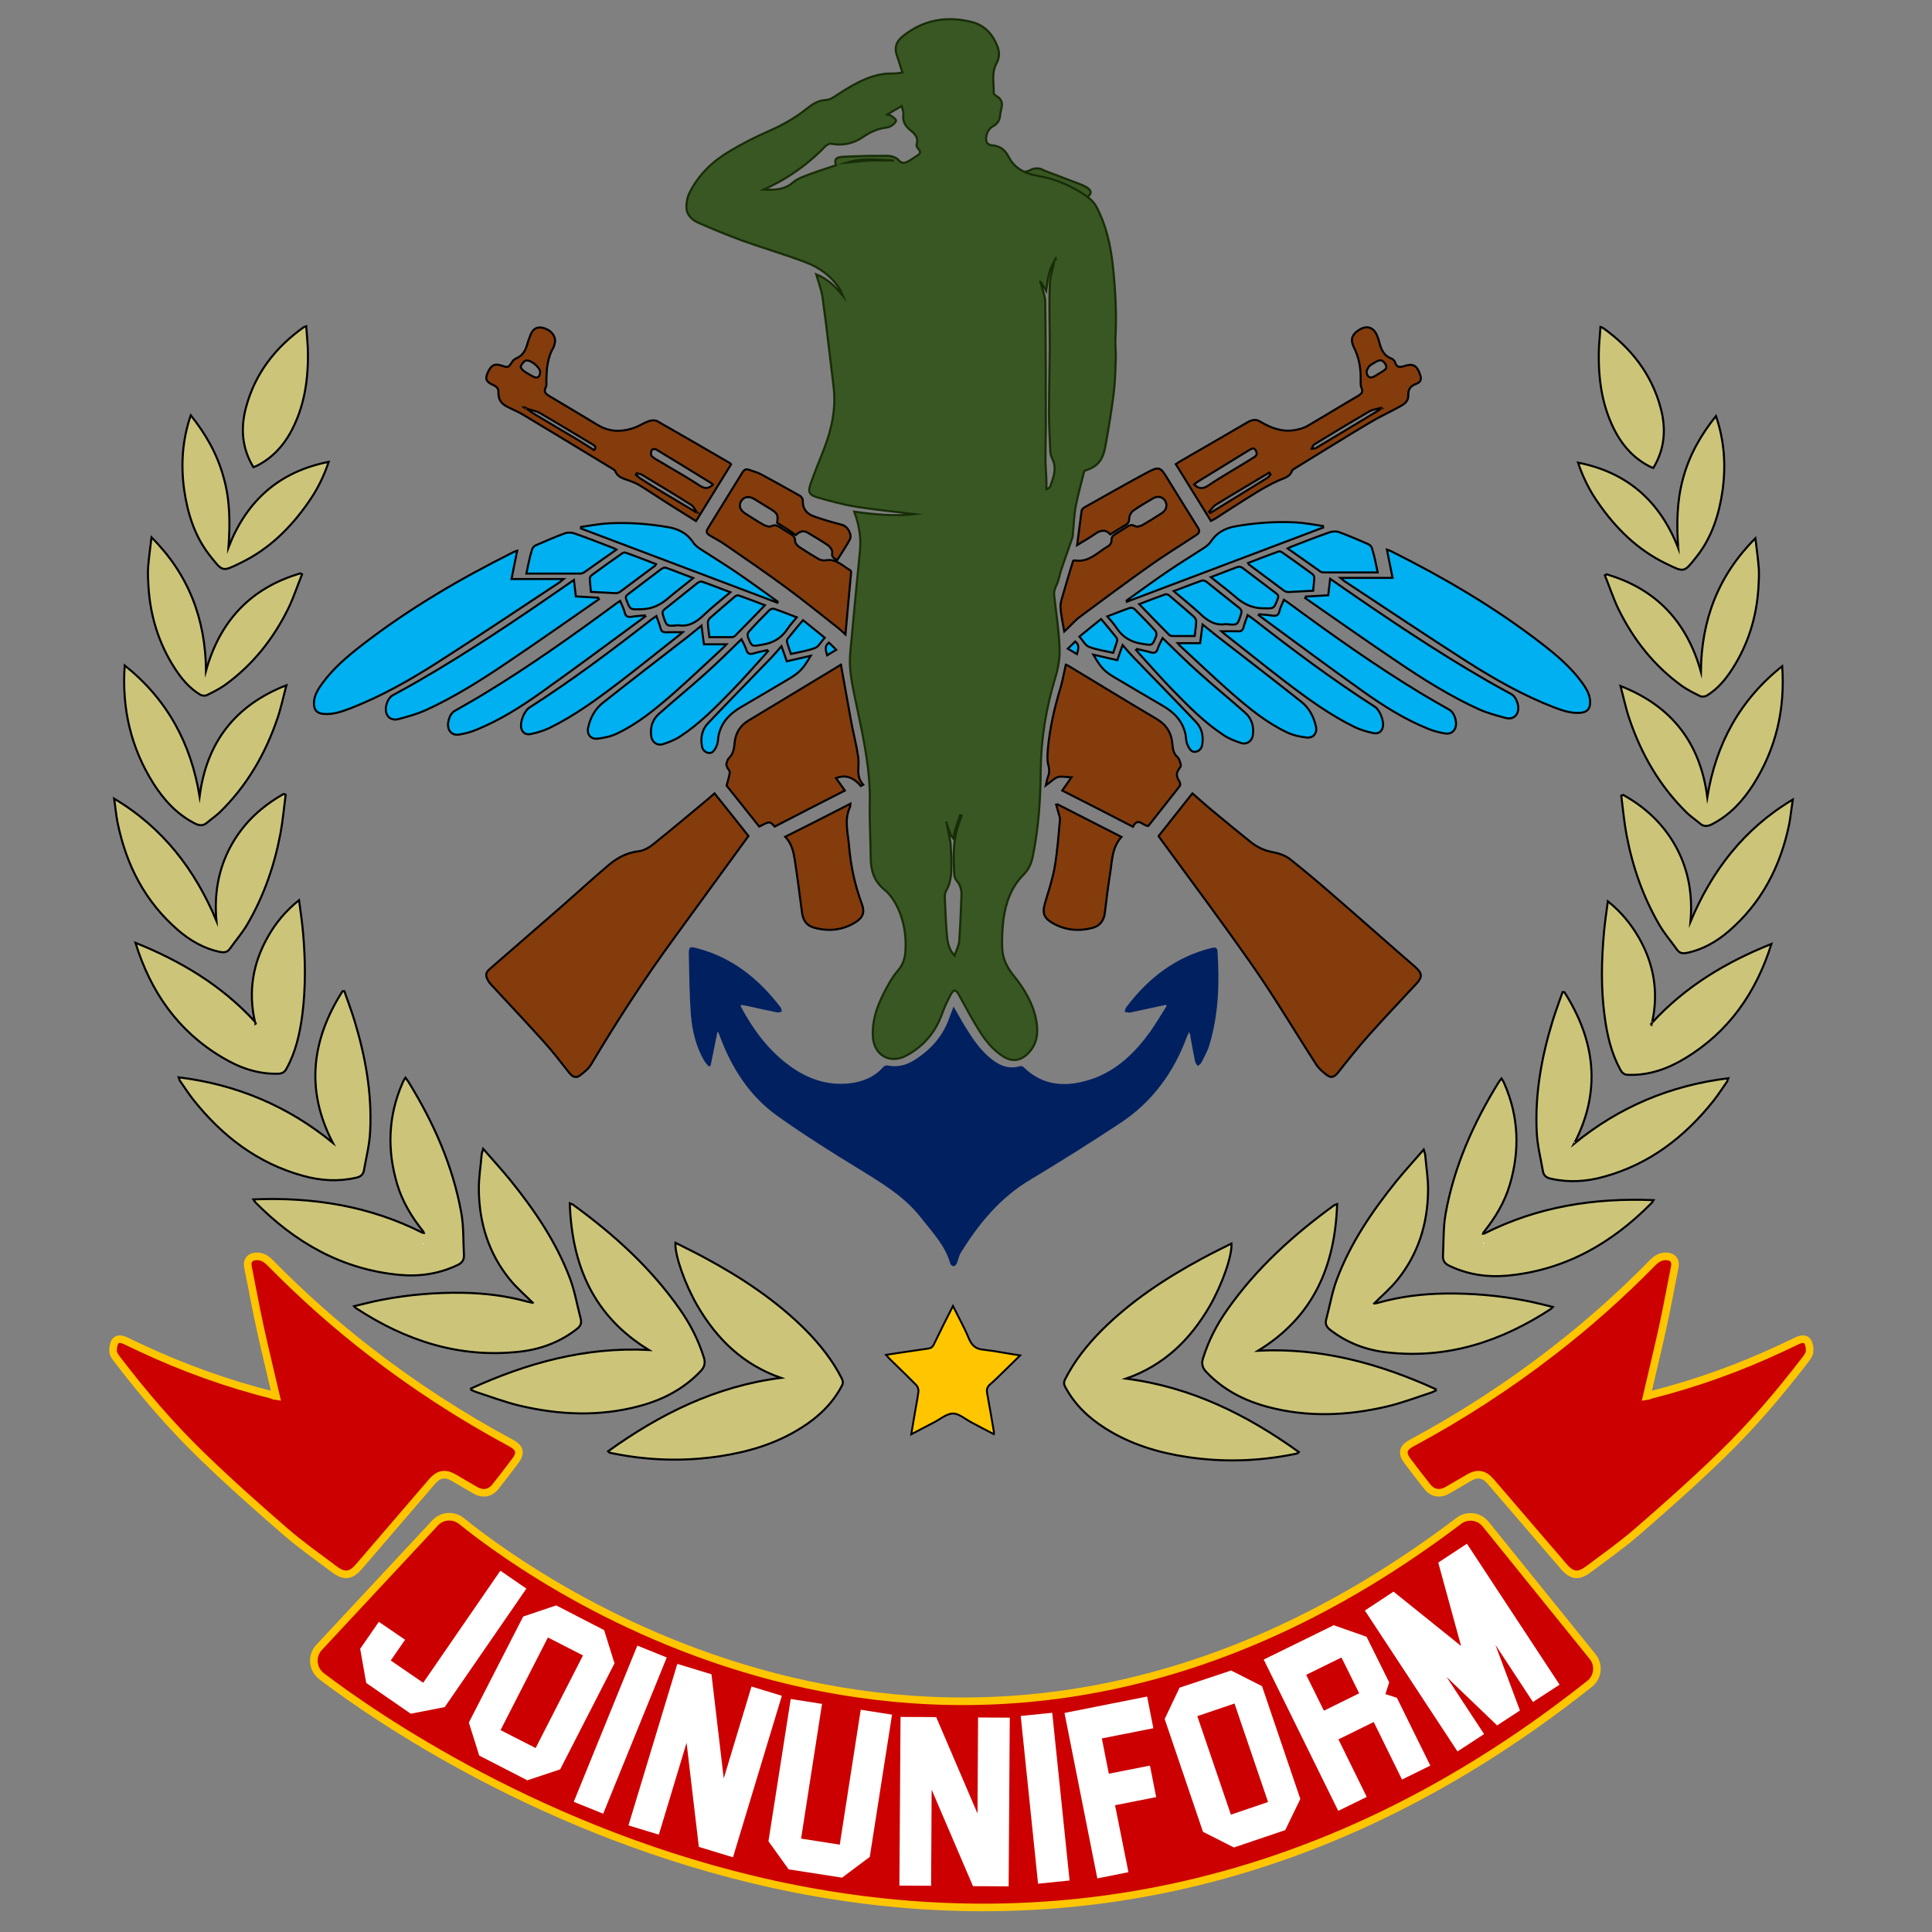 <?xml version="1.0" encoding="utf-8"?>
<!-- Generator: Adobe Illustrator 25.2.0, SVG Export Plug-In . SVG Version: 6.00 Build 0)  -->
<svg version="1.2" baseProfile="tiny" xmlns="http://www.w3.org/2000/svg" xmlns:xlink="http://www.w3.org/1999/xlink" x="0px"
	 y="0px" viewBox="0 0 1024 1024" overflow="visible" xml:space="preserve">
<rect x="0" y="0" width="1024" height="1024" fill="#808080" stroke="none"/>
<g id="Layer_1" display="none">
	<g display="inline">
		<rect fill="#47B1E4" width="5" height="1024"/>
		<rect x="1019" fill="#47B1E4" width="5" height="1024"/>
		
			<rect x="509.5" y="-509.5" transform="matrix(-1.836970e-16 1 -1 -1.836970e-16 514.5 -509.5)" fill="#47B1E4" width="5" height="1024"/>
		
			<rect x="509.5" y="509.5" transform="matrix(-1.836970e-16 1 -1 -1.836970e-16 1533.5 509.5)" fill="#47B1E4" width="5" height="1024"/>
	</g>
</g>
<g id="Layer_2">
	<g>
		<path fill="#385723" stroke="#182D07" stroke-width="1.118" stroke-miterlimit="10" d="M576,104.5c0,0,6.3-3-3.1-6.7l-19.7-7.5
			c0,0-3.2-2.4-7.4,0c0,0-4.1,2.1-6.4-0.8c0,0,4.6,5.4,15.7,5.8"/>
		<path fill="#CC0000" stroke="#FFC600" stroke-width="4.02" stroke-miterlimit="10" d="M170.4,888.4
			c55.4,42.1,360.9,251,672.1,4.1c4.5-3.5,5.2-10.1,1.6-14.5l-56.7-70.2c-3.5-4.3-9.8-5.1-14.2-1.7
			c-259.6,196.6-485.7,34.7-528.6,0.1c-4.2-3.4-10.3-3-14,1l-61.6,66.1C165,877.7,165.6,884.7,170.4,888.4z"/>
		<g>
			<path fill="#00B0F0" stroke="#000000" stroke-width="1.091" stroke-miterlimit="10" d="M298.7,306.9c-9.4,0-18.3,0-27.6,0
				c1-5.1,2-9.9,3-15c-0.9,0.3-1.5,0.5-2.1,0.8c-28.2,14.1-55.4,30-80.4,49.4c-7.6,5.9-14.9,12.1-20.7,20c-2.3,3.2-4.5,6.5-4.5,10.7
				c0,3.6,1.6,5.3,5.2,5.6c5,0.4,9.7-1.3,14.2-3c16.2-6.3,31.2-14.8,45.8-24.1c21.9-14,43.5-28.5,65.2-42.8
				C297.3,308,297.8,307.6,298.7,306.9z"/>
			<path fill="#00B0F0" stroke="#000000" stroke-width="1.091" stroke-miterlimit="10" d="M317.1,316.8c-3.9-0.2-7.8-0.5-11.9-0.7
				c-0.3-2.7-0.6-5.5-1-8.7c-1.3,0.9-2.3,1.5-3.2,2.2c-26.2,18.2-52.6,36-80.2,51.9c-4.2,2.4-8.4,4.7-12.6,7
				c-3.1,1.7-4.8,7.6-2.9,10.6c1.4,2.3,3.8,2.6,6,2c4.8-1.3,9.6-2.6,14.1-4.6c15.4-7,29.8-16.1,43.8-25.6
				c16.2-10.9,32.2-22.2,48.2-33.3C317.2,317.3,317.2,317,317.1,316.8z"/>
			<path fill="#00B0F0" stroke="#000000" stroke-width="1.091" stroke-miterlimit="10" d="M341.7,326.2c-2.3,0.2-4.6,0.3-6.9,0.7
				c-2,0.3-3.2-0.1-3.7-2.3c-0.5-2-1.5-3.9-2.4-6.1c-0.9,0.6-1.7,1.1-2.5,1.7c-22.7,16.7-45.6,33-69.7,47.6c-5.1,3.1-10.3,6-15.5,9
				c-3,1.7-4.6,7.6-2.7,10.5c1.4,2.2,3.6,2.4,5.8,1.9c2.7-0.5,5.5-1.2,8.1-2.3c12.4-5,23.7-12.1,34.5-19.8
				c18.3-13,36.3-26.4,54.4-39.7c0.3-0.2,0.5-0.5,0.8-0.7C341.7,326.6,341.7,326.4,341.7,326.2z"/>
			<path fill="#00B0F0" stroke="#000000" stroke-width="1.091" stroke-miterlimit="10" d="M361.8,335.1c-3.2,0-5.9-0.1-8.6,0
				c-1.7,0.1-2.6-0.3-3.1-2.1c-0.5-2.1-1.4-4.1-2.2-6.5c-1,0.7-1.9,1.3-2.7,1.9c-21,16.4-42.2,32.3-64.7,46.7
				c-2.7,1.8-5,7.7-4.2,10.9c0.6,2.3,2.4,3.7,5.3,3c3.2-0.7,6.5-1.7,9.5-3.1c13.5-6.6,25.5-15.4,37.4-24.5
				c10.7-8.2,21.2-16.7,31.8-25C360.7,336.1,361.1,335.7,361.8,335.1z"/>
			<path fill="#00B0F0" stroke="#000000" stroke-width="1.091" stroke-miterlimit="10" d="M385,341.5c-4.1,0-7.8,0-11.9,0
				c-0.4-3.1-0.8-6.2-1.3-9.9c-2.6,2.1-4.9,4-7.3,5.9c-15.1,11.7-30.2,23.3-45.2,35.2c-4.1,3.3-6.5,8-7.6,13.1
				c-0.7,3.5,1.5,6.1,5,5.7c3.5-0.4,7.2-1.2,10.3-2.7c11-5.2,20.3-12.9,29.4-20.8c9.1-8,17.9-16.4,26.8-24.6
				C383.8,342.9,384.3,342.2,385,341.5z"/>
			<path fill="#00B0F0" stroke="#000000" stroke-width="1.091" stroke-miterlimit="10" d="M406.6,344.6c-2.4,0.6-4.8,1-7.1,1.7
				c-2,0.6-3.2,0.4-3.9-1.8c-0.6-1.9-1.7-3.8-2.6-5.7c-6.4,6.2-12.5,12.3-19,18.1c-8.1,7.3-16.6,14.2-24.8,21.5
				c-3.5,3.1-4.7,7.4-4,12c0.5,3.1,3.3,5,6.2,4c3.2-1,6.5-2.3,9.3-4.2c10.2-6.7,18.7-15.4,27.2-24.1c6.1-6.3,11.9-12.9,17.8-19.4
				c0.5-0.5,0.8-1.1,1.3-1.6C406.8,345,406.7,344.8,406.6,344.6z"/>
			<path fill="#00B0F0" stroke="#000000" stroke-width="1.091" stroke-miterlimit="10" d="M412.1,318.8
				c-7.4-5.3-14.8-10.7-22.3-15.8c-6.2-4.2-12.6-8.1-18.9-12.2c-1.3-0.9-2.7-2-3.5-3.3c-3.1-4.7-7.5-7-12.8-8
				c-10.7-1.9-21.6-2.7-32.4-2.1c-4.8,0.3-9.5,1.2-14.2,1.9c0,0.3-0.1,0.6-0.1,0.8c34.7,13.1,69.3,26.2,104,39.3
				C411.9,319.3,412,319,412.1,318.8z"/>
			<path fill="#00B0F0" stroke="#000000" stroke-width="1.091" stroke-miterlimit="10" d="M279,304c9.8,0,19.2,0,28.6,0
				c0.6,0,1.3-0.2,1.8-0.5c5.7-4,11.3-8,17.3-12.2c-0.8-0.4-1.3-0.7-1.8-0.9c-6.8-2.6-13.6-5.3-20.5-7.7c-1.5-0.5-3.6-0.6-5.1,0
				c-5.2,1.9-10.4,4.2-15.5,6.4c-0.9,0.4-1.7,1.5-1.9,2.5C280.7,295.5,279.9,299.6,279,304z"/>
			<path fill="#00B0F0" stroke="#000000" stroke-width="1.091" stroke-miterlimit="10" d="M429.7,347.6c-4.4,1-8.4,1.9-12.7,2.9
				c-0.9-2.7-1.8-5.2-2.8-8c-1.9,2.2-3.6,4.2-5.3,6c-11.2,11.6-22.6,23.2-33.7,34.9c-3.2,3.4-4,7.8-3.1,12.4
				c0.5,2.2,2.6,3.7,4.7,3.2c1.3-0.3,2.5-2.3,3.1-3.9c0.7-1.5,0.6-3.4,0.9-5c1.4-7.1,5.9-11.8,11.9-15.3c8.3-4.8,16.5-9.7,24.8-14.6
				C423.9,356.4,425.4,354.8,429.7,347.6z"/>
			<path fill="#00B0F0" stroke="#000000" stroke-width="1.091" stroke-miterlimit="10" d="M387.1,313.9c-5.4-2-10.1-3.9-15-5.6
				c-0.6-0.2-1.7,0.2-2.3,0.6c-5.8,4.6-11.5,9.3-17.4,13.9c-1.4,1.1-1.4,2-0.9,3.5c1.8,5.7,1.8,5.7,7.7,5.1c0.1,0,0.2-0.1,0.3,0
				c5.7,0.9,9.7-1.8,13.6-5.5C377.4,321.8,382.1,318.1,387.1,313.9z"/>
			<path fill="#00B0F0" stroke="#000000" stroke-width="1.091" stroke-miterlimit="10" d="M313.2,313.7c4.5,0.2,8.8,0.5,13.2,0.7
				c0.7,0,1.6-0.3,2.2-0.7c6.2-4.6,12.3-9.2,18.5-13.8c0.2-0.1,0.3-0.4,0.6-0.9c-5.5-2.1-10.8-4.2-16.2-6.1
				c-0.5-0.2-1.4,0.1-1.9,0.5c-5.3,3.7-10.6,7.5-15.9,11.4c-0.6,0.4-1.1,1.3-1.1,1.9C312.7,308.9,313,311.3,313.2,313.7z"/>
			<path fill="#00B0F0" stroke="#000000" stroke-width="1.091" stroke-miterlimit="10" d="M367.4,306.4c-5.1-1.9-9.7-3.8-14.5-5.5
				c-0.6-0.2-1.7,0.2-2.4,0.7c-5.9,4.4-11.8,9-17.7,13.4c-1.2,0.9-1.3,1.6-0.8,2.9c2.1,5.6,2.1,5.1,8,5c5.9-0.1,10.4-2.5,14.7-6.3
				C358.7,313.2,363,310,367.4,306.4z"/>
			<path fill="#00B0F0" stroke="#000000" stroke-width="1.091" stroke-miterlimit="10" d="M376,337.7c4.2,0,8.1,0,11.9,0
				c0.6,0,1.3-0.3,1.7-0.7c5.2-5.2,10.3-10.5,15.8-16.2c-4.9-1.9-9.4-3.6-13.9-5.2c-0.6-0.2-1.6,0.2-2.1,0.7
				c-4.4,3.7-8.8,7.5-13.1,11.3c-0.7,0.6-1.2,1.8-1.1,2.7C375.3,333,375.8,335.5,376,337.7z"/>
			<path fill="#00B0F0" stroke="#000000" stroke-width="1.091" stroke-miterlimit="10" d="M422.3,327.2c-4.3-1.6-8.1-3.2-12-4.5
				c-0.7-0.2-2,0.1-2.5,0.7c-3.8,3.8-7.5,7.6-11,11.5c-0.5,0.6-0.7,2-0.4,2.7c2.1,5.4,2.1,5,7.6,4.1c5.8-0.9,10.2-3.5,13.4-8.4
				C418.7,331.3,420.4,329.5,422.3,327.2z"/>
			<path fill="#00B0F0" stroke="#000000" stroke-width="1.091" stroke-miterlimit="10" d="M437.1,338c-4.1-3.3-7.7-6.2-11.5-9.3
				c-2.8,3.4-5.5,6.5-8.1,9.8c-0.4,0.5-0.5,1.4-0.3,2c0.5,2,1.3,3.9,2,6.1c4.4-1,8.8-1.6,12.9-3.2C434,342.6,435.2,340.1,437.1,338z
				"/>
			<path fill="#00B0F0" stroke="#000000" stroke-width="1.091" stroke-miterlimit="10" d="M439.3,340.6c-2.4,1.9-1.6,4.1-0.9,6.7
				c1.7-1,3.1-1.9,4.8-2.9C441.8,343,440.6,341.8,439.3,340.6z"/>
		</g>
		<path fill="#002060" d="M630.3,546.9c-0.6,1.2-0.9,1.9-1.2,2.6c-7,19-18.5,34.7-35.4,45.8c-15.6,10.3-31.5,20.3-47.5,29.9
			c-16,9.5-27.3,23.2-36.9,38.7c-1.1,1.7-1.4,3.9-2.2,5.8c-0.3,0.6-1.1,1.4-1.7,1.4c-0.6,0-1.6-0.7-1.7-1.3
			c-2.7-9.7-9.6-16.7-15.5-24.3c-8.6-11.1-20.4-18.2-32.1-25.4c-14.9-9.1-29.7-18.4-43.9-28.5c-14.8-10.5-24.3-25.3-30.6-42.2
			c-0.2-0.7-0.5-1.3-0.8-2c-0.1-0.2-0.2-0.3-0.5-0.7c-1.3,6.3-2.5,12.3-3.7,18.3c-0.4,0-0.7,0.1-1.1,0.1c-0.7-0.9-1.6-1.8-2.2-2.8
			c-4.4-7.5-6.4-15.8-7.1-24.3c-0.8-10.6-0.9-21.3-1.1-32c-0.1-4.2,0.5-4.5,4.4-3.4c18.7,4.9,32.8,16.3,44.3,31.4
			c0.4,0.6,0.4,1.5,0.6,2.2c-0.8,0.1-1.7,0.6-2.5,0.4c-5.4-1.1-10.8-2.3-16.2-3.5c-0.9-0.2-1.9-0.3-3-0.5c0,0.5-0.1,0.8,0,1
			c6.5,12.1,14.5,23,25.7,31.2c9.4,6.9,19.9,10.7,31.8,9.4c6.9-0.8,13.1-3.2,17.9-8.6c0.5-0.5,1.5-1,2.2-0.9c4.9,1,9.4,0.1,13.6-2.4
			c8.9-5.4,15.7-12.7,19.2-22.7c0.7-2,1.5-3.9,2.3-6.1c2.2,3.7,4.1,7.3,6.2,10.7c3.9,6.3,8,12.5,14,17.2c4.4,3.5,9.2,5.4,14.9,3.7
			c0.6-0.2,1.5,0.1,1.9,0.4c10.5,10.4,23,10.8,36,6.5c13.5-4.5,23.2-14.1,31.3-25.3c3.1-4.4,5.8-9.1,8.7-13.6
			c-0.2-0.2-0.3-0.4-0.5-0.5c-5.9,1.3-11.8,2.5-17.7,3.8c-0.5,0.1-1.1,0.4-1.6,0.3c-0.8,0-1.7-0.3-2.5-0.4c0.2-0.8,0.3-1.8,0.8-2.4
			c11.7-15.5,26.2-26.8,45.4-31.5c1.8-0.4,2.8-0.3,3,1.8c1.1,16.9,0.6,33.6-4.4,50c-1,3.2-2.7,6.1-4.2,9.1c-0.4,0.7-1.2,1.1-1.9,1.7
			c-0.5-0.8-1.2-1.5-1.4-2.4c-0.9-4.3-1.6-8.5-2.4-12.8C631,548.9,630.7,548.1,630.3,546.9z"/>
		<path fill="#CC0000" stroke="#FFC600" stroke-width="4.02" stroke-miterlimit="10" d="M146.3,740c-2.8-12.1-5.7-23.9-8.3-35.7
			c-2.4-10.9-4.4-22-6.6-33c-0.6-3.2,1.1-5.2,4.3-5.4c3.2-0.2,5.5,1.4,7.6,3.5c16.6,16.9,34.2,32.6,52.9,47
			c23.5,18.2,48.4,34.3,74.6,48.4c4.9,2.6,5.5,5.4,2.1,9.8c-3.3,4.4-6.7,8.8-10.1,13.1c-2.8,3.7-6.7,4.5-10.8,2.2
			c-3.9-2.2-7.7-4.5-11.5-6.7c-4.5-2.6-7.9-2-11.3,1.8c-13,15.2-26.1,30.3-39.1,45.5c-4.1,4.7-7.6,5.2-12.7,1.4
			c-8.8-6.6-17.9-13-26.2-20.2c-15.2-13.2-30.2-26.5-44.6-40.5c-16.1-15.6-30.7-32.7-44.4-50.6c-0.9-1.2-2-2.6-2.2-4
			c-0.2-1.8,0.1-4,1-5.5c1.2-1.9,3.6-1.4,5.5-0.5c2.6,1.2,5.2,2.5,7.8,3.7c22.6,10.6,45.9,19,70.1,25.1
			C145,739.8,145.5,739.9,146.3,740z"/>
		<path fill="#CC0000" stroke="#FFC600" stroke-width="4.02" stroke-miterlimit="10" d="M872.8,740c2.8-12.1,5.7-23.9,8.3-35.7
			c2.4-10.9,4.4-22,6.6-33c0.6-3.2-1.1-5.2-4.3-5.4c-3.2-0.2-5.5,1.4-7.6,3.5c-16.6,16.9-34.2,32.6-52.9,47
			c-23.5,18.2-48.4,34.3-74.6,48.4c-4.9,2.6-5.5,5.4-2.1,9.8c3.3,4.4,6.7,8.8,10.1,13.1c2.8,3.7,6.7,4.5,10.8,2.2
			c3.9-2.2,7.7-4.5,11.5-6.7c4.5-2.6,7.9-2,11.3,1.8c13,15.2,26.1,30.3,39.1,45.5c4.1,4.7,7.6,5.2,12.7,1.4
			c8.8-6.6,17.9-13,26.2-20.2c15.2-13.2,30.2-26.5,44.6-40.5c16.1-15.6,30.7-32.7,44.4-50.6c0.9-1.2,2-2.6,2.2-4
			c0.2-1.8-0.1-4-1-5.5c-1.2-1.9-3.6-1.4-5.5-0.5c-2.6,1.2-5.2,2.5-7.8,3.7c-22.6,10.6-45.9,19-70.1,25.1
			C874.1,739.8,873.5,739.9,872.8,740z"/>
		<path fill="#FFC600" stroke="#000000" stroke-width="1.005" stroke-miterlimit="10" d="M540.7,718.4c-3.2,3.1-6.1,6-9,8.8
			c-2.3,2.2-4.5,4.5-6.9,6.5c-1.6,1.4-2,2.8-1.6,4.8c1.3,6.8,2.4,13.7,3.6,20.5c0,0.3,0,0.5-0.1,1.1c-4.1-2.1-8.1-4.2-12-6.3
			c-3.2-1.7-6.4-4.6-9.6-4.6c-3.3,0-6.6,2.9-9.9,4.6c-3.9,2-7.8,4.1-12.2,6.4c0.8-5,1.6-9.6,2.4-14.2c0.5-2.9,1.1-5.7,1.4-8.6
			c0.1-1-0.4-2.5-1.1-3.2c-4.6-4.7-9.4-9.3-14.1-13.9c-0.6-0.6-1.2-1.3-2-2.2c7.6-1.1,14.9-2.3,22.2-3.3c1.6-0.2,2.5-0.8,3.2-2.3
			c3.2-6.7,6.5-13.3,10.1-20.3c2.9,5.9,6,11.4,8.4,17.2c1.6,3.8,3.7,5.7,8,6C527.7,716.1,533.9,717.4,540.7,718.4z"/>
		<g>
			<path fill="#843C0C" stroke="#000000" stroke-width="1.091" stroke-miterlimit="10" d="M614.1,443.1
				c5.9-7.4,11.8-14.9,17.9-22.6c4.3,3.8,8.5,7.5,12.8,11c6,5,12,9.9,18.1,14.8c3.5,2.8,7.4,4.6,11.9,5.4c3.2,0.6,6.6,1.8,9.1,3.8
				c8.2,6.5,16.2,13.3,24.1,20.2c14.1,12.2,28,24.6,42.1,36.8c3.7,3.3,4,5.3,0.5,9c-8.4,9.1-17,18.1-25.2,27.3
				c-5.7,6.4-11.1,13.2-16.4,19.9c-1.7,2.1-3.5,2.8-5.6,1.2c-2.1-1.6-4.3-3.4-5.7-5.6c-11.1-17.1-21.4-34.6-33-51.3
				c-16.3-23.4-33.4-46.2-50.2-69.2C614.3,443.7,614.3,443.5,614.1,443.1z"/>
			<path fill="#843C0C" stroke="#000000" stroke-width="1.091" stroke-miterlimit="10" d="M563,419c1.5-2.2,3-4.2,4.9-7
				c-2.9-0.1-5.3-0.7-7.3-0.1c-2.1,0.7-3.7,2.6-6.3,4.4c0.5-2.1,0.7-3.4,1.2-4.7c0.8-2.1,0.7-4,0.1-6.3c-0.7-2.6-0.4-5.5-0.2-8.3
				c1-10.9,3.4-21.6,6.6-32.1c1.2-4,1.9-8.2,2.9-12.6c0.5,0.2,1.1,0.4,1.7,0.8c15.5,9.3,30.9,18.8,46.5,28c5.2,3.1,7.8,7.4,8.3,13.2
				c0.2,2.5,0.5,5,2.6,6.9c0.9,0.8,1.3,2.2,1.7,3.4c0.2,0.6,0.2,1.6-0.1,2c-2.3,3-2.4,4.4-0.5,7.6c0.4,0.6,0.6,1.8,0.3,2.3
				c-5.6,7.2-11.3,14.3-16.8,21.3c-2.9-0.1-5.5-4.9-8.1,0.4C588,431.7,575.6,425.4,563,419z"/>
			<path fill="#843C0C" stroke="#000000" stroke-width="1.091" stroke-miterlimit="10" d="M641.8,276.1
				c-6.2-10-12.3-19.9-18.6-30.1c0.9-0.6,1.7-1.1,2.5-1.6c11.9-6.9,23.8-13.7,35.7-20.7c2.3-1.3,4.3-1.6,6.6-0.2
				c5.7,3.4,11.8,5.7,18.6,4.4c2.2-0.4,4.4-1,6.3-2.1c9-5.2,17.8-10.7,26.8-15.9c1.8-1.1,3-2,1.9-4.4c-0.6-1.2-0.4-2.8-0.4-4.3
				c0.1-6.1-0.9-11.8-3.7-17.3c-1.9-3.9-0.9-6.6,2.6-8.9c4.2-2.8,7.9-1.7,9.8,2.9c0.6,1.4,1,2.9,1.4,4.4c1,3.5,2.5,6.4,6.1,7.7
				c0.8,0.3,1.8,1.2,2,2c0.8,2.7,2.4,2.8,4.6,2.1c4.8-1.6,6.9-0.6,8.6,4.2c1,2.7,0.5,4.3-2.1,5.2c-3,1.1-4.2,2.9-4.1,6.1
				c0.1,3.6-2.8,5-5.4,6.4c-5,2.7-10.2,5.1-15,8c-13.3,7.9-26.4,16.1-39.6,24.2c-0.6,0.4-1.4,0.8-1.6,1.4c-1.3,3.4-4.4,3.8-7.2,5.1
				c-4.6,2.1-9,4.6-13.3,7.3c-6.7,4.1-13.3,8.5-19.9,12.7C643.6,275.2,642.8,275.6,641.8,276.1z M632.9,256.8
				c2.6,2.6,4.9,2.3,7.6,0.5c3.9-2.7,8.1-5.1,12.1-7.6c4-2.4,8-4.8,12-7.3c1.5-0.9,1.9-2,1-3.6c-1-1.8-2.2-1-3.4-0.3
				c-9.2,5.7-18.5,11.3-27.7,17C634,255.8,633.5,256.3,632.9,256.8z M731.3,217.1c-0.1-0.2-0.2-0.5-0.2-0.7
				c-1.7,0.5-3.6,0.7-5.1,1.5c-9.9,5.8-19.7,11.7-29.5,17.7c-0.6,0.4-0.8,1.4-1.2,2.2c0.8-0.1,1.7,0,2.3-0.4
				c8.7-5.2,17.3-10.4,26-15.6C726.1,220.3,728.7,218.7,731.3,217.1z M640.8,271.3c0.2,0.2,0.5,0.4,0.7,0.6
				c10.1-6.2,20.1-12.4,30.2-18.6c0.7-0.4,1.2-1.3,1.7-1.9c-0.2-0.3-0.5-0.6-0.7-0.9c-1.7,1-3.4,2-5,3c-7.8,4.7-15.7,9.3-23.4,14.1
				C642.9,268.5,642,270.1,640.8,271.3z M724.3,196.6c0.1,3.3,1.9,4.2,4.1,2.9c1.5-0.9,3.1-1.8,4.6-2.8c1.3-0.8,2.4-1.7,1.4-3.5
				c-1-1.7-2.2-2.9-4.4-1.8c-1.4,0.8-2.9,1.5-4.1,2.5C725.1,194.8,724.7,196,724.3,196.6z M732.1,216.4c0.1,0,0.1-0.1,0.2-0.1
				c-0.1-0.1-0.1-0.1-0.2-0.2c-0.1,0.1-0.1,0.1-0.2,0.2C732,216.4,732,216.4,732.1,216.4z"/>
			<path fill="#843C0C" stroke="#000000" stroke-width="1.091" stroke-miterlimit="10" d="M564.1,334.7c-0.8-4.6-1.8-8.8-2-13
				c-0.1-2.5,0.9-5,1.6-7.5c1.6-5.7,3.4-11.4,5.1-17c0.3-0.1,0.5-0.2,0.6-0.2c7.7,1.4,12.4-4.4,18.1-7.6c0.9-0.5,1.7-1.9,1.6-2.9
				c-0.1-2.1,1.1-2.8,2.5-3.7c1.6-1,3.3-2,4.8-3c1.7-1.1,3.1-2.2,5.3-0.9c0.8,0.5,2.5,0,3.6-0.5c3.6-2,7.1-4.3,10.6-6.5
				c2.3-1.5,3-4.2,1.7-6.4c-1.3-2.2-3.9-2.8-6.4-1.4c-3.6,2.1-7.2,4.2-10.6,6.6c-1.2,0.9-2.1,2.8-2.1,4.2c-0.1,1.6-0.4,2.4-1.7,3.2
				c-2.7,1.6-5.4,3.3-8.3,5.1c-2.6-2.8-5.3-2.2-8.1-0.2c-2.8,2-5.8,3.6-9.5,5.9c0.9-6.6,1.6-12.4,2.4-18.3c0.1-0.6,0.9-1.4,1.5-1.7
				c10.9-6.1,21.7-12.3,32.7-18.2c6.9-3.7,7.5-3.4,11.5,3.3c5.3,8.5,10.5,17.1,15.9,25.6c1.2,1.8,0.7,3-0.9,4
				c-8,5.3-16.2,10.3-24,15.8c-13.1,9.3-25.9,18.8-38.8,28.4C568.9,329.9,566.7,332.3,564.1,334.7z"/>
			<path fill="#843C0C" stroke="#000000" stroke-width="1.091" stroke-miterlimit="10" d="M560.5,426.3
				c11.2,5.7,22.5,11.5,33.9,17.3c-5.1,5.6-4.9,12.6-6,19.2c-1.1,7-2,14-2.8,21c-0.5,4.1-2.6,7-6.6,8c-7.5,2-14.8,1.2-21.5-2.8
				c-4.4-2.6-5.1-5.4-3.6-10.4c1.9-6.5,4.1-12.9,5.2-19.6c1.4-8.1,1.9-16.3,2.7-24.5c0.1-1.1-0.4-2.3-0.7-3.4
				c-0.4-1.5-0.9-3.1-1.3-4.6C560.1,426.5,560.3,426.4,560.5,426.3z"/>
		</g>
		<g>
			<path fill="#843C0C" stroke="#000000" stroke-width="1.091" stroke-miterlimit="10" d="M396.7,443.1
				c-13.2,18.1-26.2,36-39.2,53.8c-15.8,21.6-30.4,44.1-44.1,67.1c-1.4,2.4-3.7,4.3-6,6c-2,1.6-4,0.8-5.6-1.3
				c-4.4-5.5-8.7-11.2-13.4-16.4c-9.1-10.1-18.4-20-27.6-29.9c-0.7-0.8-1.5-1.6-2-2.5c-1.7-3-1.5-4.4,1.1-6.6
				c12.8-11.2,25.7-22.3,38.5-33.5c8.1-7.1,16-14.4,24.2-21.3c4.5-3.8,9.6-6.6,15.8-7.3c2.8-0.3,5.7-2,7.9-3.8
				c9.8-7.8,19.4-16,29.1-24c1-0.9,2-1.8,3.3-2.9C384.8,428.1,390.7,435.5,396.7,443.1z"/>
			<path fill="#843C0C" stroke="#000000" stroke-width="1.091" stroke-miterlimit="10" d="M445.7,352.2c1.8,9.9,3.5,19.7,5.3,29.5
				c1.2,6.7,3,13.2,3.9,19.9c0.7,4.8-1.5,9.8,2.6,14.3c-0.4,0.2-0.8,0.5-1.2,0.7c-3.5-4-7.5-6.4-13.2-4.2c1.5,2.1,3,4.2,4.7,6.6
				c-12.5,6.4-24.9,12.7-37.2,19.1c-2.6-2.9-2.6-2.9-8.2,0c-5.9-7.4-11.8-14.9-17.3-21.7c0.7-2.7,1.4-4.8,1.7-6.9
				c0.1-0.8-0.8-1.7-1.2-2.5c-0.3-0.7-0.7-1.5-0.6-2.1c0.3-1.1,0.6-2.4,1.4-3.2c2.5-2.3,2.7-5.4,3-8.4c0.6-5,3-8.8,7.3-11.4
				c16.2-9.8,32.4-19.5,48.5-29.3C445.6,352.2,445.9,352.1,445.7,352.2z"/>
			<path fill="#843C0C" stroke="#000000" stroke-width="1.091" stroke-miterlimit="10" d="M387.5,246.1
				c-6.2,10-12.3,19.9-18.6,30.1c-5.6-3.5-11-6.9-16.4-10.3c-4.4-2.8-8.8-5.8-13.2-8.5c-1.9-1.2-4-2-6.2-2.8c-2.8-1-5.8-1.7-7-4.9
				c-0.2-0.5-0.9-0.9-1.4-1.2c-15.7-9.5-31.4-19.1-47.1-28.5c-2.8-1.7-5.8-2.9-8.7-4.4c-3.1-1.5-4.9-3.9-4.7-7.5
				c0.1-2.2-1-3.2-2.9-4.1c-3.6-1.6-4.2-3-3-6c1.8-4.3,3.7-5.5,7.3-4.3c3.9,1.3,3.8,1.2,6-2.1c0.5-0.8,1.4-1.4,2.3-1.8
				c2.9-1.3,4.4-3.6,5.3-6.5c0.6-2.1,1.3-4.2,2.1-6.1c1.5-3.4,3.9-4.3,7.3-3.2c3.9,1.3,6.1,4.4,5.5,7.6c-0.2,1-0.4,2-0.9,2.8
				c-3.1,5.4-3.5,11.3-3.6,17.3c0,1.2,0.2,2.5-0.3,3.5c-1.3,2.6,0,3.6,2,4.8c8.5,5,16.9,10.1,25.4,15.2c6.4,3.9,13,3.9,19.8,1.4
				c2.5-0.9,4.8-2.5,7.4-3.4c1.4-0.5,3.4-0.6,4.6,0.1c12.8,7.3,25.6,14.7,38.3,22.1C386.8,245.5,387,245.7,387.5,246.1z
				 M369.1,271.6c0.2,0,0.4,0.1,0.6,0.1c-0.1-0.1-0.2-0.2-0.4-0.3c-0.9-1.2-1.6-2.9-2.8-3.7c-8.7-5.5-17.5-10.8-26.3-16.1
				c-0.8-0.5-1.8-0.5-2.7-0.7c-0.1,0.3-0.2,0.6-0.4,0.8c0.9,0.7,1.6,1.5,2.6,2.1c3.9,2.5,7.8,4.9,11.8,7.3
				C357.4,264.6,363.2,268.1,369.1,271.6z M279.1,216.6c-0.1-0.1-0.1-0.3-0.2-0.4c-0.1,0.1-0.2,0.1-0.3,0.2
				C278.8,216.5,279,216.5,279.1,216.6c1.1,0.7,2.1,1.6,3.2,2.3c8.1,4.8,16.2,9.6,24.2,14.4c2.8,1.7,5.6,3.5,8.4,5.3
				c1.5-1.9,0.2-2.4-0.9-3.1c-9.2-5.5-18.4-11.1-27.7-16.5C284.2,217.7,281.5,217.4,279.1,216.6z M377.8,256.9
				c-0.1-0.1-0.3-0.5-0.6-0.7c-9.9-6.1-19.7-12.1-29.6-18.1c-0.5-0.3-2.2,0.1-2.3,0.6c-0.3,0.9-0.4,2.5,0.1,3c1.2,1.3,2.9,2.1,4.5,3
				c6.4,3.9,13,7.5,19.3,11.6C372.1,258.3,374.6,260.1,377.8,256.9z M286.3,197.2c0-2.6-5.5-7-7.8-6c-1.1,0.5-2,1.8-2.5,3
				c-0.2,0.6,0.8,1.8,1.6,2.4c1.4,1.1,3.1,1.9,4.6,2.8C284.6,200.9,286.2,200,286.3,197.2z M277.9,215.8c-0.1-0.1-0.1-0.1-0.2-0.1
				c-0.1,0-0.1,0.1-0.2,0.1c0.1,0.1,0.1,0.1,0.2,0.1C277.8,215.9,277.9,215.8,277.9,215.8z"/>
			<path fill="#843C0C" stroke="#000000" stroke-width="1.091" stroke-miterlimit="10" d="M411.9,277.1c0.6-4.1,0.2-5-3.3-7.2
				c-2.9-1.8-5.8-3.6-8.8-5.4c-2.9-1.7-5.4-1.3-6.9,1c-1.5,2.3-0.8,4.8,2,6.6c3.3,2.1,6.5,4.2,9.9,6.1c1.2,0.6,3,1.2,4,0.7
				c2-1,3.3-0.3,4.8,0.7c1.6,1.1,3.2,2,4.8,3c1.6,1,3.1,1.8,3,4.2c0,1,1.2,2.4,2.2,3.1c3.3,2.2,6.7,4.3,10.1,6.3
				c1.1,0.6,2.6,1,3.8,0.8c5.6-1.1,9,2.9,13.2,5.3c0.3,0.2,0.4,0.8,0.4,1.2c-1,10.7-2,21.4-3,32.8c-1.4-1.3-2.3-2.2-3.3-3
				c-9.3-7.3-18.5-14.8-28-21.8c-10.6-7.8-21.5-15.3-32.4-22.8c-2.4-1.7-5.1-3.1-7.7-4.6c-2.4-1.4-2.7-2.1-1.3-4.4
				c6-9.8,12.1-19.5,18.1-29.3c0.9-1.5,2-2,3.5-1.4c2.2,0.8,4.5,1.4,6.6,2.5c6.9,3.7,13.6,7.5,20.4,11.3c0.7,0.4,1.5,1.6,1.5,2.4
				c-0.2,4.1,1.8,6.9,5.4,8.3c5.1,1.9,10.3,3.3,15.5,4.7c2.9,0.8,5.4,5.2,4,7.8c-2,3.7-4.4,7.2-6.7,10.9c-1.6-1-3.1-1.5-2.6-4
				c0.2-1.2-1.1-3.1-2.3-3.9c-3.4-2.4-7-4.4-10.6-6.6c-2.4-1.5-4.5-0.7-6.4,1.2C418.7,281.3,415.4,279.3,411.9,277.1z"/>
			<path fill="#843C0C" stroke="#000000" stroke-width="1.091" stroke-miterlimit="10" d="M450.7,426c-0.1,1,0,1.4-0.2,1.8
				c-3.2,6.8-1,13.7-0.5,20.5c0.9,10.6,3.1,20.9,6.8,30.8c1.6,4.3,0.7,7.1-3.2,9.6c-6.9,4.4-14.4,5.1-22.1,3c-3.8-1-5.9-3.8-6.4-7.9
				c-1.2-9.2-2.4-18.5-3.8-27.7c-0.7-4.5-1.6-8.9-5.1-12.6C427.8,437.7,439.1,432,450.7,426z"/>
		</g>
		<g>
			<path fill="#CCC579" stroke="#000000" stroke-width="1.091" stroke-miterlimit="10" d="M413.9,730.3c-20.1-7-34-20.6-44.3-38.3
				c-6.7-11.6-12-26.8-11.6-33.3c5.2,2.6,10.3,5.1,15.3,7.8c19.5,10.5,37.9,22.6,53.7,38.4c7.6,7.7,14.3,16.1,19.2,25.8
				c0.7,1.5,0.7,2.6-0.1,4c-5,9.4-12.4,16.4-21.3,22c-13.4,8.5-28.2,12.9-43.7,15.2c-18.9,2.8-37.7,2.2-56.4-1.6
				c-0.5-0.1-1.1-0.2-1.6-0.4c-0.2,0-0.3-0.2-0.8-0.7C349.9,749.4,379.4,734.7,413.9,730.3z"/>
			<path fill="#CCC579" stroke="#000000" stroke-width="1.091" stroke-miterlimit="10" d="M249.7,735.9
				c29.7-13.5,60.6-22.1,94.2-20.4c-29.2-17.8-40.8-44.6-41.9-77.7c0.9,0.4,1.4,0.4,1.7,0.7c21.6,15.7,41.2,33.4,56.6,55.4
				c5.5,7.8,9.8,16.2,12.7,25.4c1,3,0.5,5.2-1.7,7.5c-9,9.5-20.2,15.2-32.6,18.5c-21.1,5.6-42.3,4.7-63.4-0.3
				c-7.9-1.9-15.5-4.8-23.2-7.3c-0.8-0.3-1.6-0.7-2.4-1.1C249.7,736.4,249.7,736.2,249.7,735.9z"/>
			<path fill="#CCC579" stroke="#000000" stroke-width="1.091" stroke-miterlimit="10" d="M282.4,690.5c-4.1-4.1-8.7-8-12.3-12.5
				c-11.1-13.7-16.1-29.8-16.3-47.3c-0.1-6.3,1-12.6,1.5-18.9c0.1-0.8,0.4-1.5,0.8-2.9c5,5.8,9.8,11,14.3,16.5
				c12.9,16,24.4,32.8,31.7,52.2c2.6,6.9,3.8,14.3,5.7,21.4c0.6,2.4-0.2,4-2.2,5.5c-8.9,6.9-19.1,10.7-30.1,11.9
				c-32,3.6-60.5-5.8-86.9-23.1c-0.2-0.1-0.3-0.4-0.9-1c5.1-1.2,9.9-2.5,14.8-3.4c14.1-2.7,28.3-3.9,42.6-3.7
				c11.8,0.2,23.4,1.6,34.8,4.8C280.6,690.2,281.5,690.3,282.4,690.5c0.2,0.1,0.3,0.2,0.4,0.3C282.6,690.6,282.5,690.6,282.4,690.5z
				"/>
			<path fill="#CCC579" stroke="#000000" stroke-width="1.091" stroke-miterlimit="10" d="M224.4,652.8
				c-6.1-7.6-11.1-15.8-13.9-25.2c-5.4-18.2-4.8-36,2.8-53.5c0.3-0.6,0.5-1.2,0.8-1.7c0.2-0.3,0.4-0.6,0.8-1.2
				c0.6,0.8,1.1,1.5,1.6,2.2c13.3,21.6,23.5,44.4,28,69.5c1.3,7.3,1,14.9,1.4,22.4c0.1,2.5-1,4.1-3.4,5.2
				c-9.8,4.7-20.2,6.2-30.9,5.2c-30.4-2.9-55.2-17.1-76.3-38.5c-0.2-0.2-0.4-0.6-1-1.5c31.7-1.3,61.6,3.5,89.7,17.7
				c0.2,0,0.5,0.1,0.7,0.1C224.6,653.2,224.5,653,224.4,652.8z"/>
			<path fill="#CCC579" stroke="#000000" stroke-width="1.091" stroke-miterlimit="10" d="M94.7,571c30.8,3.8,57.8,15.2,81.7,34.7
				c-14.6-28-11.2-54.6,5.1-80.3c0.3,0,0.7-0.1,1-0.1c1.8,5.2,3.8,10.4,5.4,15.7c5.8,19.1,9.3,38.5,8.3,58.5
				c-0.3,7-2.1,13.9-3.3,20.8c-0.4,2.3-1.8,3.4-4.1,3.9c-9.5,2.2-18.9,1.6-28.2-1c-24.1-6.6-42.9-21.1-58.2-40.4
				c-2.6-3.3-4.8-6.8-7.2-10.2C95.1,572.3,95.1,572,94.7,571z"/>
			<path fill="#CCC579" stroke="#000000" stroke-width="1.091" stroke-miterlimit="10" d="M71.8,499.7
				c23.9,9.6,45.6,22.5,63.3,41.8c-3.6-16-1.1-30.9,6.9-45c4.1-7.3,9.4-13.7,16.5-19.4c0.8,6,1.6,11.4,2.1,16.9
				c1.3,14.7,1.5,29.5-0.4,44.1c-1.3,9.9-3.5,19.6-8.4,28.4c-1,1.8-2.2,2.5-4.3,2.6c-10.9,0.3-20.7-3.2-29.8-8.7
				C94.3,546.5,79.8,525.6,71.8,499.7z M135.5,542.3l-0.1-0.1l0,0.2L135.5,542.3z"/>
			<path fill="#CCC579" stroke="#000000" stroke-width="1.091" stroke-miterlimit="10" d="M60.5,423.3c26,15.5,42.9,37.8,54.2,64.7
				c-1.2-13.9,0.9-27,7.5-39.3c6.6-12.2,16.2-21.2,28.2-27.9c0.3,0.1,0.6,0.2,1,0.4c-0.9,6.9-1.5,13.9-2.8,20.8
				c-3.2,16.9-8.8,33-17.5,47.9c-2.7,4.6-6.2,8.6-9.3,13c-1.5,2.1-3.4,2-5.5,1.6c-8.2-1.8-15.4-5.9-21.7-11.3
				c-17.7-15.2-27.7-34.7-32.3-57.3C61.5,431.9,61.2,428,60.5,423.3z"/>
			<path fill="#CCC579" stroke="#000000" stroke-width="1.091" stroke-miterlimit="10" d="M66.1,352.7
				c22.7,18.1,35.1,41.4,39.7,69.4c3.7-28.6,18.8-48.3,46-58.9c-1.6,5.9-2.8,11.9-4.8,17.7c-6.4,18.8-16.2,35.7-30.6,49.7
				c-2,1.9-4.4,3.5-6.5,5.3c-2.2,2-4.3,1.8-6.9,0.4c-9.3-4.8-16.1-12.3-21.6-20.9C69.4,396.4,64.5,375.6,66.1,352.7z"/>
			<path fill="#CCC579" stroke="#000000" stroke-width="1.091" stroke-miterlimit="10" d="M160.1,304.4c-2.4,5.9-4.4,12-7.1,17.7
				c-8,16.4-19,30.3-33.8,41c-3,2.1-6.4,3.8-9.7,5.4c-0.9,0.4-2.5,0.2-3.4-0.3c-5.8-3.5-10-8.6-13.6-14.2
				c-8.4-13.1-12.8-27.4-13.8-42.9c-0.2-3.4-0.4-6.9-0.2-10.3c0.4-5.1,1.1-10.2,1.8-16c19.8,19.8,28.6,43.4,28.9,70.7
				c7.4-26.4,23.7-43.9,50-51.6C159.4,304.1,159.7,304.2,160.1,304.4z"/>
			<path fill="#CCC579" stroke="#000000" stroke-width="1.091" stroke-miterlimit="10" d="M121.1,290.1
				c9.6-24.6,26.7-40.1,53.1-45.3c-2.6,7.8-6.1,14.8-10.6,21.2c-9.4,13.6-20.9,25-36,32.3c-9.9,4.8-9.4,5-16.5-4
				c-7.9-10.1-11.7-22.2-13.5-34.8c-1.8-13.2-1-26.2,3.5-39.4c8,10,14.1,20.7,17.4,32.9C122,265.2,122,277.5,121.1,290.1z"/>
			<path fill="#CCC579" stroke="#000000" stroke-width="1.091" stroke-miterlimit="10" d="M134.3,247.6
				c-6.2-10.2-6.8-20.9-3.9-31.7c4.8-18,15.6-31.8,30.6-42.5c0.2-0.1,0.5-0.2,1.3-0.5c0.3,4.8,0.9,9.5,0.9,14.1
				c0.2,14.8-2,29-9.2,42.2c-4.2,7.6-10,13.7-17.9,17.7C135.7,247.1,135.1,247.3,134.3,247.6z"/>
		</g>
		<g>
			<path fill="#CCC579" stroke="#000000" stroke-width="1.091" stroke-miterlimit="10" d="M596.8,730.7c20.1-7,34-20.6,44.3-38.3
				c6.7-11.6,12-26.8,11.6-33.3c-5.2,2.6-10.3,5.1-15.3,7.8c-19.5,10.5-37.9,22.6-53.7,38.4c-7.6,7.7-14.3,16.1-19.2,25.8
				c-0.7,1.5-0.7,2.6,0.1,4c5,9.4,12.4,16.4,21.3,22c13.4,8.5,28.2,12.9,43.7,15.2c18.9,2.8,37.7,2.2,56.4-1.6
				c0.5-0.1,1.1-0.2,1.6-0.4c0.2,0,0.3-0.2,0.8-0.7C660.8,749.8,631.3,735.1,596.8,730.7z"/>
			<path fill="#CCC579" stroke="#000000" stroke-width="1.091" stroke-miterlimit="10" d="M761,736.3
				c-29.7-13.5-60.6-22.1-94.2-20.4c29.2-17.8,40.8-44.6,41.9-77.7c-0.9,0.4-1.4,0.4-1.7,0.7c-21.6,15.7-41.2,33.4-56.6,55.4
				c-5.5,7.8-9.8,16.2-12.7,25.4c-1,3-0.5,5.2,1.7,7.5c9,9.5,20.2,15.2,32.6,18.5c21.1,5.6,42.3,4.7,63.4-0.3
				c7.9-1.9,15.5-4.8,23.2-7.3c0.8-0.3,1.6-0.7,2.4-1.1C761,736.9,761,736.6,761,736.3z"/>
			<path fill="#CCC579" stroke="#000000" stroke-width="1.091" stroke-miterlimit="10" d="M728.3,690.9c4.1-4.1,8.7-8,12.3-12.5
				c11.1-13.7,16.1-29.8,16.3-47.3c0.1-6.3-1-12.6-1.5-18.9c-0.1-0.8-0.4-1.5-0.8-2.9c-5,5.8-9.8,11-14.3,16.5
				c-12.9,16-24.4,32.8-31.7,52.2c-2.6,6.9-3.8,14.3-5.7,21.4c-0.6,2.4,0.2,4,2.2,5.5c8.9,6.9,19.1,10.7,30.1,11.9
				c32,3.6,60.5-5.8,86.9-23.1c0.2-0.1,0.3-0.4,0.9-1c-5.1-1.2-9.9-2.5-14.8-3.4c-14.1-2.7-28.3-3.9-42.6-3.7
				c-11.8,0.2-23.4,1.6-34.8,4.8C730,690.7,729.1,690.7,728.3,690.9c-0.2,0.1-0.3,0.2-0.4,0.3C728,691.1,728.2,691,728.3,690.9z"/>
			<path fill="#CCC579" stroke="#000000" stroke-width="1.091" stroke-miterlimit="10" d="M786.3,653.2
				c6.1-7.6,11.1-15.8,13.9-25.2c5.4-18.2,4.8-36-2.8-53.5c-0.3-0.6-0.5-1.2-0.8-1.7c-0.2-0.3-0.4-0.6-0.8-1.2
				c-0.6,0.8-1.1,1.5-1.6,2.2c-13.3,21.6-23.5,44.4-28,69.5c-1.3,7.3-1,14.9-1.4,22.4c-0.1,2.5,1,4.1,3.4,5.2
				c9.8,4.7,20.2,6.2,30.9,5.2c30.4-2.9,55.2-17.1,76.3-38.5c0.2-0.2,0.4-0.6,1-1.5c-31.7-1.3-61.6,3.5-89.7,17.7
				c-0.2,0-0.5,0.1-0.7,0.1C786.1,653.6,786.2,653.4,786.3,653.2z"/>
			<path fill="#CCC579" stroke="#000000" stroke-width="1.091" stroke-miterlimit="10" d="M916,571.5
				c-30.8,3.8-57.8,15.2-81.7,34.7c14.6-28,11.2-54.6-5.1-80.3c-0.3,0-0.7-0.1-1-0.1c-1.8,5.2-3.8,10.4-5.4,15.7
				c-5.8,19.1-9.3,38.5-8.3,58.5c0.3,7,2.1,13.9,3.3,20.8c0.4,2.3,1.8,3.4,4.1,3.9c9.5,2.2,18.9,1.6,28.2-1
				c24.1-6.6,42.9-21.1,58.2-40.4c2.6-3.3,4.8-6.8,7.2-10.2C915.5,572.8,915.6,572.4,916,571.5z"/>
			<path fill="#CCC579" stroke="#000000" stroke-width="1.091" stroke-miterlimit="10" d="M893,561c-9.1,5.5-18.9,9-29.8,8.7
				c-2.1,0-3.3-0.8-4.3-2.6c-4.9-8.9-7.1-18.5-8.4-28.4c-2-14.7-1.7-29.4-0.4-44.1c0.5-5.5,1.3-11,2.1-16.9
				c7.1,5.7,12.3,12.1,16.5,19.4c8,14.1,10.5,29,6.9,45c17.7-19.3,39.3-32.2,63.3-41.8C930.8,526,916.4,546.9,893,561z M875.3,542.8
				l0-0.2l-0.1,0.1L875.3,542.8z"/>
			<path fill="#CCC579" stroke="#000000" stroke-width="1.091" stroke-miterlimit="10" d="M950.2,423.8
				c-26,15.5-42.9,37.8-54.2,64.7c1.2-13.9-0.9-27-7.5-39.3c-6.6-12.2-16.2-21.2-28.2-27.9c-0.3,0.1-0.6,0.2-1,0.4
				c0.9,6.9,1.5,13.9,2.8,20.8c3.2,16.9,8.8,33,17.5,47.9c2.7,4.6,6.2,8.6,9.3,13c1.5,2.1,3.4,2,5.5,1.6c8.2-1.8,15.4-5.9,21.7-11.3
				c17.7-15.2,27.7-34.7,32.3-57.3C949.1,432.4,949.5,428.4,950.2,423.8z"/>
			<path fill="#CCC579" stroke="#000000" stroke-width="1.091" stroke-miterlimit="10" d="M944.6,353.1
				c-22.7,18.1-35.1,41.4-39.7,69.4c-3.7-28.6-18.8-48.3-46-58.9c1.6,5.9,2.8,11.9,4.8,17.7c6.4,18.8,16.2,35.7,30.6,49.7
				c2,1.9,4.4,3.5,6.5,5.3c2.2,2,4.3,1.8,6.9,0.4c9.3-4.8,16.1-12.3,21.6-20.9C941.3,396.8,946.2,376.1,944.6,353.1z"/>
			<path fill="#CCC579" stroke="#000000" stroke-width="1.091" stroke-miterlimit="10" d="M850.6,304.9c2.4,5.9,4.4,12,7.1,17.7
				c8,16.4,19,30.3,33.8,41c3,2.1,6.4,3.8,9.7,5.4c0.9,0.4,2.5,0.2,3.4-0.3c5.8-3.5,10-8.6,13.6-14.2c8.4-13.1,12.8-27.4,13.8-42.9
				c0.2-3.4,0.4-6.9,0.2-10.3c-0.4-5.1-1.1-10.2-1.8-16c-19.8,19.8-28.6,43.4-28.9,70.7c-7.4-26.4-23.7-43.9-50-51.6
				C851.3,304.5,850.9,304.7,850.6,304.9z"/>
			<path fill="#CCC579" stroke="#000000" stroke-width="1.091" stroke-miterlimit="10" d="M889.5,290.5
				c-9.6-24.6-26.7-40.1-53.1-45.3c2.6,7.8,6.1,14.8,10.6,21.2c9.4,13.6,20.9,25,36,32.3c9.9,4.8,9.4,5,16.5-4
				c7.9-10.1,11.7-22.2,13.5-34.8c1.8-13.2,1-26.2-3.5-39.4c-8,10-14.1,20.7-17.4,32.9C888.7,265.6,888.6,278,889.5,290.5z"/>
			<path fill="#CCC579" stroke="#000000" stroke-width="1.091" stroke-miterlimit="10" d="M876.3,248c6.2-10.2,6.8-20.9,3.9-31.7
				c-4.8-18-15.6-31.8-30.6-42.5c-0.2-0.1-0.5-0.2-1.3-0.5c-0.3,4.8-0.9,9.5-0.9,14.1c-0.2,14.8,2,29,9.2,42.2
				c4.2,7.6,10,13.7,17.9,17.7C875,247.6,875.6,247.8,876.3,248z"/>
		</g>
		<g>
			<path fill="#00B0F0" stroke="#000000" stroke-width="1.091" stroke-miterlimit="10" d="M710.5,306.3c9.4,0,18.3,0,27.6,0
				c-1-5.1-2-9.9-3-15c0.9,0.3,1.5,0.5,2.1,0.8c28.2,14.1,55.4,30,80.4,49.4c7.6,5.9,14.9,12.1,20.7,20c2.3,3.2,4.5,6.5,4.5,10.7
				c0,3.6-1.6,5.3-5.2,5.6c-5,0.4-9.7-1.3-14.2-3c-16.2-6.3-31.2-14.8-45.8-24.1c-21.9-14-43.5-28.5-65.2-42.8
				C711.8,307.4,711.4,307,710.5,306.3z"/>
			<path fill="#00B0F0" stroke="#000000" stroke-width="1.091" stroke-miterlimit="10" d="M692.1,316.2c3.9-0.2,7.8-0.5,11.9-0.7
				c0.3-2.7,0.6-5.5,1-8.7c1.3,0.9,2.3,1.5,3.2,2.2c26.2,18.2,52.6,36,80.2,51.9c4.2,2.4,8.4,4.7,12.6,7c3.1,1.7,4.8,7.6,2.9,10.6
				c-1.4,2.3-3.8,2.6-6,2c-4.8-1.3-9.6-2.6-14.1-4.6c-15.4-7-29.8-16.1-43.8-25.6c-16.2-10.9-32.2-22.2-48.2-33.3
				C692,316.7,692,316.5,692.1,316.2z"/>
			<path fill="#00B0F0" stroke="#000000" stroke-width="1.091" stroke-miterlimit="10" d="M667.5,325.6c2.3,0.2,4.6,0.3,6.9,0.7
				c2,0.3,3.2-0.1,3.7-2.3c0.5-2,1.5-3.9,2.4-6.1c0.9,0.6,1.7,1.1,2.5,1.7c22.7,16.7,45.6,33,69.7,47.6c5.1,3.1,10.3,6,15.5,9
				c3,1.7,4.6,7.6,2.7,10.5c-1.4,2.2-3.6,2.4-5.8,1.9c-2.7-0.5-5.5-1.2-8.1-2.3c-12.4-5-23.7-12.1-34.5-19.8
				c-18.3-13-36.3-26.4-54.4-39.7c-0.3-0.2-0.5-0.5-0.8-0.7C667.5,326,667.5,325.8,667.5,325.6z"/>
			<path fill="#00B0F0" stroke="#000000" stroke-width="1.091" stroke-miterlimit="10" d="M647.4,334.6c3.2,0,5.9-0.1,8.6,0
				c1.7,0.1,2.6-0.3,3.1-2.1c0.5-2.1,1.4-4.1,2.2-6.5c1,0.7,1.9,1.3,2.7,1.9c21,16.4,42.2,32.3,64.7,46.7c2.7,1.8,5,7.7,4.2,10.9
				c-0.6,2.3-2.4,3.7-5.3,3c-3.2-0.7-6.5-1.7-9.5-3.1c-13.5-6.6-25.5-15.4-37.4-24.5c-10.7-8.2-21.2-16.7-31.8-25
				C648.4,335.5,648.1,335.2,647.4,334.6z"/>
			<path fill="#00B0F0" stroke="#000000" stroke-width="1.091" stroke-miterlimit="10" d="M624.2,340.9c4.1,0,7.8,0,11.9,0
				c0.4-3.1,0.8-6.2,1.3-9.9c2.6,2.1,4.9,4,7.3,5.9c15.1,11.7,30.2,23.3,45.2,35.2c4.1,3.3,6.5,8,7.6,13.1c0.7,3.5-1.5,6.1-5,5.7
				c-3.5-0.4-7.2-1.2-10.3-2.7c-11-5.2-20.3-12.9-29.4-20.8c-9.1-8-17.9-16.4-26.8-24.6C625.4,342.3,624.9,341.7,624.2,340.9z"/>
			<path fill="#00B0F0" stroke="#000000" stroke-width="1.091" stroke-miterlimit="10" d="M602.6,344c2.4,0.6,4.8,1,7.1,1.7
				c2,0.6,3.2,0.4,3.9-1.8c0.6-1.9,1.7-3.8,2.6-5.7c6.4,6.2,12.5,12.3,19,18.1c8.1,7.3,16.6,14.2,24.8,21.5c3.5,3.1,4.7,7.4,4,12
				c-0.5,3.1-3.3,5-6.2,4c-3.2-1-6.5-2.3-9.3-4.2c-10.2-6.7-18.7-15.4-27.2-24.1c-6.1-6.3-11.9-12.9-17.8-19.4
				c-0.5-0.5-0.8-1.1-1.3-1.6C602.4,344.4,602.5,344.2,602.6,344z"/>
			<path fill="#00B0F0" stroke="#000000" stroke-width="1.091" stroke-miterlimit="10" d="M597.1,318.3
				c7.4-5.3,14.8-10.7,22.3-15.8c6.2-4.2,12.6-8.1,18.9-12.2c1.3-0.9,2.7-2,3.5-3.3c3.1-4.7,7.5-7,12.8-8
				c10.7-1.9,21.6-2.7,32.4-2.1c4.8,0.3,9.5,1.2,14.2,1.9c0,0.3,0.1,0.6,0.1,0.8c-34.7,13.1-69.3,26.2-104,39.3
				C597.3,318.7,597.2,318.5,597.1,318.3z"/>
			<path fill="#00B0F0" stroke="#000000" stroke-width="1.091" stroke-miterlimit="10" d="M730.2,303.4c-9.8,0-19.2,0-28.6,0
				c-0.6,0-1.3-0.2-1.8-0.5c-5.7-4-11.3-8-17.3-12.2c0.8-0.4,1.3-0.7,1.8-0.9c6.8-2.6,13.6-5.3,20.5-7.7c1.5-0.5,3.6-0.6,5.1,0
				c5.2,1.9,10.4,4.2,15.5,6.4c0.9,0.4,1.7,1.5,1.9,2.5C728.5,294.9,729.3,299,730.2,303.4z"/>
			<path fill="#00B0F0" stroke="#000000" stroke-width="1.091" stroke-miterlimit="10" d="M579.5,347c4.4,1,8.4,1.9,12.7,2.9
				c0.9-2.7,1.8-5.2,2.8-8c1.9,2.2,3.6,4.2,5.3,6c11.2,11.6,22.6,23.2,33.7,34.9c3.2,3.4,4,7.8,3.1,12.4c-0.5,2.2-2.6,3.7-4.7,3.2
				c-1.3-0.3-2.5-2.3-3.1-3.9c-0.7-1.5-0.6-3.4-0.9-5c-1.4-7.1-5.9-11.8-11.9-15.3c-8.3-4.8-16.5-9.7-24.8-14.6
				C585.3,355.9,583.7,354.2,579.5,347z"/>
			<path fill="#00B0F0" stroke="#000000" stroke-width="1.091" stroke-miterlimit="10" d="M622.1,313.3c5.4-2,10.1-3.9,15-5.6
				c0.6-0.2,1.7,0.2,2.3,0.6c5.8,4.6,11.5,9.3,17.4,13.9c1.4,1.1,1.4,2,0.9,3.5c-1.8,5.7-1.8,5.7-7.7,5.1c-0.1,0-0.2-0.1-0.3,0
				c-5.7,0.9-9.7-1.8-13.6-5.5C631.8,321.3,627.1,317.6,622.1,313.3z"/>
			<path fill="#00B0F0" stroke="#000000" stroke-width="1.091" stroke-miterlimit="10" d="M696,313.1c-4.5,0.2-8.8,0.5-13.2,0.7
				c-0.7,0-1.6-0.3-2.2-0.7c-6.2-4.6-12.3-9.2-18.5-13.8c-0.2-0.1-0.3-0.4-0.6-0.9c5.5-2.1,10.8-4.2,16.2-6.1
				c0.5-0.2,1.4,0.1,1.9,0.5c5.3,3.7,10.6,7.5,15.9,11.4c0.6,0.4,1.1,1.3,1.1,1.9C696.5,308.4,696.2,310.7,696,313.1z"/>
			<path fill="#00B0F0" stroke="#000000" stroke-width="1.091" stroke-miterlimit="10" d="M641.8,305.9c5.1-1.9,9.7-3.8,14.5-5.5
				c0.6-0.2,1.7,0.2,2.4,0.7c5.9,4.4,11.8,9,17.7,13.4c1.2,0.9,1.3,1.6,0.8,2.9c-2.1,5.6-2.1,5.1-8,5c-5.9-0.1-10.4-2.5-14.7-6.3
				C650.5,312.6,646.2,309.5,641.8,305.9z"/>
			<path fill="#00B0F0" stroke="#000000" stroke-width="1.091" stroke-miterlimit="10" d="M633.2,337.1c-4.2,0-8.1,0-11.9,0
				c-0.6,0-1.3-0.3-1.7-0.7c-5.2-5.2-10.3-10.5-15.8-16.2c4.9-1.9,9.4-3.6,13.9-5.2c0.6-0.2,1.6,0.2,2.1,0.7
				c4.4,3.7,8.8,7.5,13.1,11.3c0.7,0.6,1.2,1.8,1.1,2.7C633.9,332.4,633.4,335,633.2,337.1z"/>
			<path fill="#00B0F0" stroke="#000000" stroke-width="1.091" stroke-miterlimit="10" d="M586.9,326.7c4.3-1.6,8.1-3.2,12-4.5
				c0.7-0.2,2,0.1,2.5,0.7c3.8,3.8,7.5,7.6,11,11.5c0.5,0.6,0.7,2,0.4,2.7c-2.1,5.4-2.1,5-7.6,4.1c-5.8-0.9-10.2-3.5-13.4-8.4
				C590.5,330.8,588.8,328.9,586.9,326.7z"/>
			<path fill="#00B0F0" stroke="#000000" stroke-width="1.091" stroke-miterlimit="10" d="M572.1,337.4c4.1-3.3,7.7-6.2,11.5-9.3
				c2.8,3.4,5.5,6.5,8.1,9.8c0.4,0.5,0.5,1.4,0.3,2c-0.5,2-1.3,3.9-2,6.1c-4.4-1-8.8-1.6-12.9-3.2C575.2,342,574,339.5,572.1,337.4z
				"/>
			<path fill="#00B0F0" stroke="#000000" stroke-width="1.091" stroke-miterlimit="10" d="M569.9,340c2.4,1.9,1.6,4.1,0.9,6.7
				c-1.7-1-3.1-1.9-4.8-2.9C567.4,342.5,568.6,341.3,569.9,340z"/>
		</g>
		<polygon fill="#EAD302" points="601.7,344.1 601.6,344 601.8,344 		"/>
		<path fill="#EAD201" d="M279.1,291.6c0-0.1,0-0.2,0.1-0.2c0,0,0.1,0,0.2,0C279.3,291.4,279.2,291.5,279.1,291.6
			C279.1,291.5,279.1,291.6,279.1,291.6z"/>
		<path fill="#EAD201" d="M434,154c-0.1,0-0.2-0.1-0.3-0.1c0,0,0.1,0,0.1,0C433.9,153.9,433.9,154,434,154
			C434,154.1,434,154,434,154z"/>
		<path fill="#FCFBEB" d="M549.3,157.7"/>
		<path fill="#FEFEFD" d="M282.4,696.5c0.1,0.1,0.3,0.2,0.4,0.3C282.6,696.6,282.5,696.5,282.4,696.5
			C282.4,696.4,282.4,696.5,282.4,696.5z"/>
		<path fill="#FEFEFD" d="M786.8,659.1c-0.2,0.1-0.4,0.1-0.7,0.2c0.1-0.2,0.1-0.4,0.2-0.7C786.5,658.8,786.7,659,786.8,659.1z"/>
		<path fill="#FEFEFD" d="M224.4,658.8c0.1,0.2,0.2,0.4,0.3,0.6c-0.2,0-0.5-0.1-0.7-0.1C224.1,659.1,224.2,658.9,224.4,658.8z"/>
		<path fill="#FEFEFD" d="M834.9,605.5c-0.2,0.2-0.5,0.4-0.7,0.5c0.1-0.3,0.2-0.7,0.3-1C834.6,605.2,834.7,605.4,834.9,605.5z"/>
		<path fill="#FEFEFD" d="M875.9,541.6c-0.1,0.2-0.3,0.4-0.4,0.6c0-0.3,0-0.6,0.1-0.9C875.7,541.4,875.8,541.5,875.9,541.6z"/>
		<polygon fill="#FEFEFD" points="135.5,542.3 135.3,542.4 135.3,542.2 		"/>
		<path fill="#FCFBEB" d="M732.1,216.4c-0.1,0-0.1-0.1-0.2-0.1c0.1-0.1,0.1-0.1,0.2-0.2c0.1,0.1,0.1,0.1,0.2,0.2
			C732.2,216.3,732.2,216.4,732.1,216.4z"/>
		<path fill="#FCFBEB" d="M279.1,216.6c-0.2-0.1-0.3-0.1-0.5-0.2c0.1-0.1,0.2-0.1,0.3-0.2C279,216.3,279,216.4,279.1,216.6
			C279.1,216.6,279.1,216.6,279.1,216.6z"/>
		<path fill="#FCFBEB" d="M277.9,215.8c-0.1,0-0.1,0.1-0.2,0.1c-0.1,0-0.1-0.1-0.2-0.1c0.1,0,0.1-0.1,0.2-0.1
			C277.8,215.6,277.9,215.7,277.9,215.8z"/>
		<path fill="#FCFBEB" d="M369.3,271.4c0.1,0.1,0.2,0.2,0.4,0.3c-0.2,0-0.4-0.1-0.6-0.1C369.1,271.6,369.3,271.4,369.3,271.4z"/>
		<path fill="#FEFEFD" d="M889.6,290.6c-0.1-0.3-0.1-0.6-0.2-0.9c0.1,0,0.1,0,0.2,0c0,0.3,0.1,0.6,0.1,0.9
			C889.8,290.5,889.7,290.5,889.6,290.6z"/>
		<g>
			<path fill="#FFFFFF" d="M265.2,832.5L279,842l-43.3,62.8l-18,3.5L194.1,892l-3.2-18.1l9.9-14.3l13.9,9.5l-7.6,11l17.2,11.8
				L265.2,832.5z"/>
			<path fill="#FFFFFF" d="M320.2,864l5.5,17.6l-28.8,56.2l-17.4,5.8L254,930.5l-5.5-17.5l28.8-56.2l17.5-5.9L320.2,864z M309,877.4
				l-18.6-9.5L265.3,917l18.6,9.5L309,877.4z"/>
			<path fill="#FFFFFF" d="M337.8,872.2l15.6,6.3l-33.7,82.8l-15.6-6.3L337.8,872.2z"/>
			<path fill="#FFFFFF" d="M398.3,893.9l16.1,4.9l-25.9,85.6l-18.1-5.5l-6.5-55.2l-14.7,48.7l-16.1-4.9l25.9-85.6l18.1,5.5l6.5,55.2
				L398.3,893.9z"/>
			<path fill="#FFFFFF" d="M456.2,906.2l16.6,2.6L461,984.2l-14.7,11l-28.3-4.4l-10.7-14.9l11.8-75.4l16.6,2.6l-11.1,71.4l20.5,3.2
				L456.2,906.2z"/>
			<path fill="#FFFFFF" d="M518.4,910.3l16.8,0.1l-0.6,89.4l-18.9-0.1l-21.9-51.1l-0.3,50.9l-16.8-0.1l0.6-89.4l18.9,0.1l21.9,51.1
				L518.4,910.3z"/>
			<path fill="#FFFFFF" d="M541,909.5l16.7-1.7l9.2,88.9l-16.7,1.7L541,909.5z"/>
			<path fill="#FFFFFF" d="M608,899.2l3.3,16.8l-27.3,5.4l3.7,18.7l21.8-4.3l3.3,16.7l-21.8,4.3l7.1,35.5l-16.5,3.3l-17.4-87.7
				L608,899.2z"/>
			<path fill="#FFFFFF" d="M652.5,885.4l16.4,8.3l20.3,59.8l-8,16.5l-27.2,9.2l-16.4-8.3l-20.3-59.8l7.9-16.6L652.5,885.4z
				 M654.3,902.9l-19.7,6.7l17.8,52.2l19.7-6.7L654.3,902.9z"/>
			<path fill="#FFFFFF" d="M706.9,861.4l17.4,6.1l12,24.2l-2,6.2l6.1,2l17.7,35.9l-15,7.4l-15-30.5l-18.7,9.2l15,30.5l-15.1,7.4
				l-39.5-80.2L706.9,861.4z M711,878.5l-18.7,9.2l9.4,19l18.7-9.2L711,878.5z"/>
			<path fill="#FFFFFF" d="M762.3,828.2l15.2-10l49.1,74.7l-14.1,9.2l-19.9-30.3l13,34.8l-12.1,7.9l-26.8-25.7l19.9,30.3l-14.1,9.2
				l-49.1-74.7l15.2-10l35.8,28.8L762.3,828.2z"/>
		</g>
		<path fill="none" d="M161.5,755.1"/>
		<path fill="none" stroke="#193305" stroke-width="1.005" stroke-miterlimit="10" d="M524.4,90.2"/>
		<path fill="none" stroke="#193305" stroke-width="1.005" stroke-miterlimit="10" d="M524.4,90.2"/>
		<path fill="none" stroke="#193305" stroke-width="1.005" stroke-miterlimit="10" d="M524.4,90.2"/>
		<path fill="#385723" stroke="#182D07" stroke-width="1.118" stroke-miterlimit="10" d="M432.6,145.4c5.8,2.3,10.1,6.3,14,11.2
			c-0.4-0.9-0.6-1.8-1.1-2.7c-4.5-7.4-11.2-12.2-19-15.1c-11-4.1-22.3-7.4-33.4-11.4c-7.7-2.8-15.3-6-22.9-9.3
			c-3.5-1.5-6.4-4.3-6.4-8.4c0-2.7,0.6-5.6,1.9-8c4.7-9.2,12-16.2,20.9-21.5c6.9-4.1,14.1-7.8,21.5-11c7-3.1,13.5-6.8,19.5-11.6
			c3-2.4,6-4.4,10.2-4.6c2.1-0.1,4.3-1.6,6.2-2.9c7.6-4.9,15.3-9.6,24.4-10.9c2.1-0.3,4.3-0.2,6.4-0.3c1.1-0.1,2.1-0.2,3.5-0.4
			c-1-3.2-1.9-6.1-2.9-9c-1.5-4.2-0.4-7.5,3.1-10.3c11-8.8,23.4-10.9,36.7-7.5c6.7,1.7,11,6.5,13.5,13c1.2,3.1,1,6-0.5,8.8
			c-2.8,5.1-1.4,10.5-1.5,15.8c0,0.5,0.8,1.2,1.3,1.5c2.7,1.6,3.5,3.4,2.8,6.5c-0.3,1.3-0.6,2.5-0.7,3.8c-0.2,2.7-1.5,4.6-3.9,5.9
			c-2.7,1.4-4.3,5.5-3.2,8.4c0.3,0.8,1.6,1.5,2.5,1.6c4.4,0.3,7.1,2.2,9.2,6.3c3,5.8,8.4,8.7,14.8,9.8c10.2,1.7,19.4,5.7,27.6,11.8
			c1.7,1.3,3.2,3.1,4.2,5c5,9.6,7.3,20,8.5,30.6c1.4,13,2.1,26,1.4,39.1c-0.2,3.1,0.3,6.3,0.2,9.4c-0.2,6.5-0.3,13-1.1,19.4
			c-1.2,9.4-2.7,18.7-4.4,28c-1.5,8-4.2,10.9-11.2,13.2c-1.5,6.2-3.3,12.3-4.5,18.5c-0.9,4.6-1,9.4-1.5,14.1c-0.1,1,0,2.1-0.4,3
			c-1.9,5.6-3.9,11.1-5.8,16.7c-0.7,2.1-1.1,4.3-1.8,6.4c-0.5,1.6-1.4,3-1.8,4.6c-0.3,1-0.2,2.2-0.1,3.2c1,9.2,2.5,18.4,2.8,27.6
			c0.2,5.2-0.8,10.6-2.3,15.6c-4.8,15.9-7.5,32-7.7,48.7c-0.1,15.4-1.1,30.8-4.2,45.9c-0.8,3.8-2.2,7.1-5.1,9.9
			c-6.5,6.6-9.4,15.1-10.5,24c-0.6,4.9-0.8,10-0.6,14.9c0.2,5.5,2.7,10.3,6.2,14.6c5.7,7.1,10.3,14.8,11.9,23.9
			c1.1,6.4,0.4,12.4-4.6,17.3c-3.9,3.8-8.2,4.4-12.9,1.5c-5.9-3.7-10-9.1-13.5-14.9c-3.6-5.8-6.8-11.9-10.1-17.9
			c-1.5-2.7-2.7-3-4.2-0.2c-2,3.6-3.7,7.5-5.1,11.4c-3.5,9.2-9.6,16.1-18,20.8c-9.3,5.3-18.1,0-18.3-10.6
			c-0.3-10.2,3.9-19.1,8.8-27.7c1.3-2.3,2.9-4.6,4.6-6.6c2.6-3,3.7-6.4,3.9-10.2c0.5-8-0.7-15.8-4.1-23c-1.7-3.6-4.1-7.2-7.2-9.7
			c-5.3-4.4-7-9.9-7.1-16.4c-0.1-10-0.7-20-0.5-30c0.3-16.6-3.1-32.6-6.5-48.7c-1.5-7.3-3.3-14.7-3.9-22.1c-0.5-6,0.5-12.2,1-18.3
			c1.3-14.7,2.8-29.4,4.2-44c0.7-7-0.5-13.7-3-20.7c11.3,1.6,22.4,2.5,32,1.3c-9.4-1.2-20.2-2.2-30.9-3.9c-6.9-1.1-13.7-3-20.5-4.9
			c-4.7-1.4-5.3-2.9-3.7-7.5c2.2-6.2,4.7-12.3,7.1-18.4c4.1-10.6,6.4-21.5,5-32.9c-1.9-15.2-3.5-30.4-5.6-45.5
			C435.8,154.8,434,150.1,432.6,145.4L432.6,145.4z M551.3,149.3c-0.1-0.1-0.3-0.2-0.4-0.2C551,149.1,551.2,149.2,551.3,149.3
			c0.1,0.2,0.2,0.5,0.3,0.8c0.8,3.3,2.4,6.6,2.4,9.9c0.3,22.1,0.3,44.3,0.3,66.5c0,5.7-0.2,11.3-0.2,17c0,3.7,0.4,7.4,0.5,11
			c0.1,1.6,0,3.2,0,4.8c1.2-0.5,1.9-0.9,2.1-1.6c1.6-4.6,3.5-9.2,1.2-14.2c-0.6-1.2-1.1-2.6-1.2-4c-0.3-6.7-0.7-13.5-0.7-20.2
			c0-11.9,0.3-23.7,0.4-35.6c0-10.8-0.4-21.7,0-32.5c0.1-4.4,1.6-8.7,2.5-13c-1.4,2.4-2.5,5-3.1,7.7c-0.6,2.8-0.9,5.6-1.3,8.3
			c-0.9-1.5-1.7-3-2.6-4.4C551.7,149.6,551.5,149.5,551.3,149.3z M501.7,436.2c0-0.3-0.1-0.6,0-0.1
			C501.4,435.7,501.6,435.9,501.7,436.2c0.7,3.5,1.4,7,2.1,10.5c0.1,2.5,0.3,5,0.4,7.5c0,6.1,0.6,12.2-2.7,17.9
			c-0.7,1.2-0.8,2.9-0.7,4.3c0.3,6.5,0.5,13,1.1,19.4c0.3,3.6,0.9,7.2,4,10.7c1-2.9,2.3-5.2,2.5-7.6c0.6-8.1,0.9-16.2,1.2-24.4
			c0.1-2.9-0.6-5.5-2.5-7.7c-0.7-0.8-1.2-2-1.3-3c-0.4-8.2-0.8-16.5,1.5-24.6c0.8-2.3,1.6-4.6,2.4-6.9c-0.3-0.1-0.5-0.2-0.8-0.3
			c-0.8,2.4-1.7,4.9-2.5,7.3c-0.4,1.7-0.8,3.3-1.2,5c-0.4-0.5-0.9-0.9-1.1-1.5C503.2,440.8,502.4,438.5,501.7,436.2z M443.1,87.6
			c-1-3-0.2-4.3,3.7-4.5c7.9-0.4,15.7-0.6,23.6-0.5c2,0,4.6,0.8,5.8,2.2c1.8,2.1,3.3,1.6,5,0.8c1.8-0.9,3.4-2.2,5.2-3.3
			c1.5-1,1.7-1.9,0.4-3.3c-0.6-0.6-1.2-1.8-1-2.4c1.2-3.7-1-5.7-3.4-7.7c-2.6-2.1-4.1-4.6-3.6-8.2c0.2-1.3-0.5-2.8-0.9-4.5
			c-2.8,1.6-5.2,3-7.7,4.5c0.8,0.3,1.6,0.3,2.2,0.7c1,0.7,2.4,1.6,2.5,2.5c0,0.9-1.3,2-2.3,2.7c-1,0.6-2.2,1-3.4,1.1
			c-4.4,0.6-8.2,2.5-11.9,5c-5,3.4-10.6,4.6-16.7,3.5c-0.9-0.2-2.3,0.5-3,1.2c-8.5,8.8-18.2,16-29.3,21.4c-1.2,0.6-2.4,1.1-3.6,1.7
			c5.6,0.2,11.1,0.2,15.6-3.8c1.7-1.5,3.9-2.5,6.1-3.3C431.8,91.2,437.4,89.5,443.1,87.6z M448.8,86.2c4.1-0.4,8.2-0.9,12.3-1.1
			c4.2-0.2,8.4,0,12.6,0C465.3,84.7,457,83.6,448.8,86.2z M559.5,137.4c0,0-0.1-0.1-0.1-0.2c-0.1,0.1-0.1,0.1-0.2,0.2
			c0,0.1,0.1,0.1,0.1,0.2C559.4,137.5,559.4,137.4,559.5,137.4z"/>
	</g>
</g>
</svg>